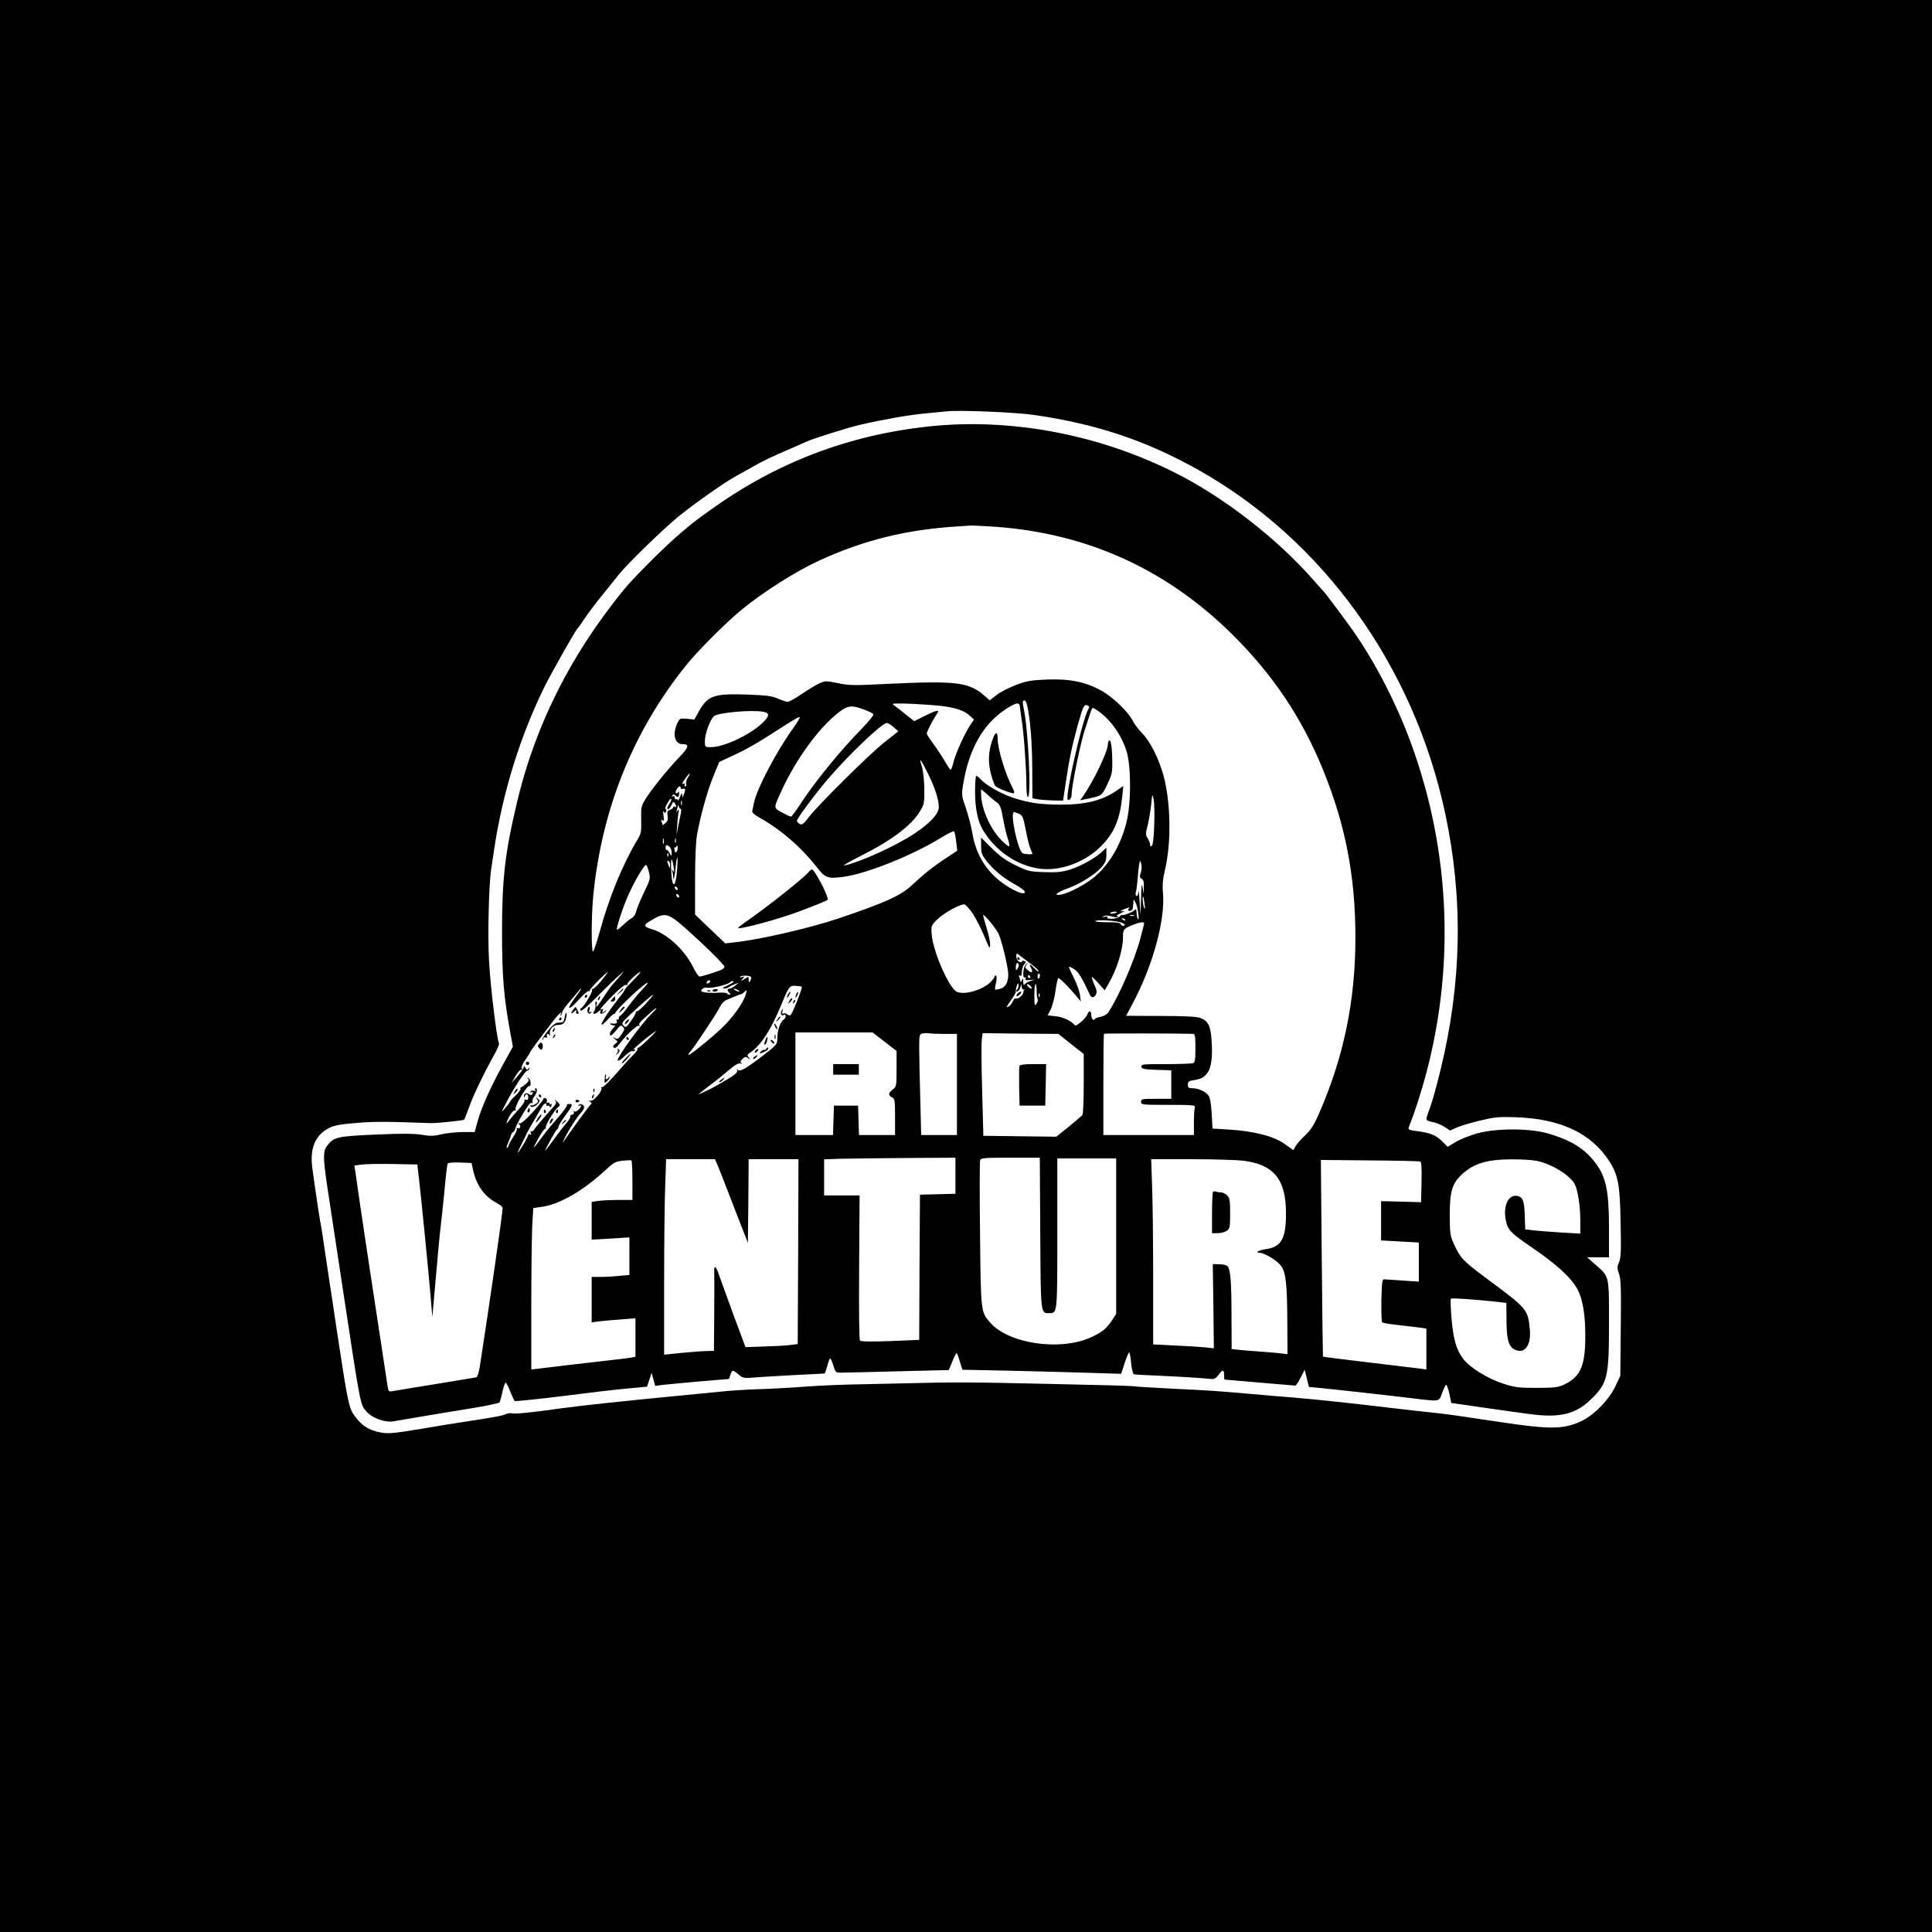 <?xml version="1.0" standalone="no"?>
<!DOCTYPE svg PUBLIC "-//W3C//DTD SVG 20010904//EN"
 "http://www.w3.org/TR/2001/REC-SVG-20010904/DTD/svg10.dtd">
<svg version="1.0" xmlns="http://www.w3.org/2000/svg"
 width="1280pt" height="1280pt" viewBox="0 0 1280 1280"
 preserveAspectRatio="xMidYMid meet">
<g transform="translate(0,1280) scale(0.1,-0.1)"
fill="#000000" stroke="none">
<path d="M0 6400 l0 -6400 6400 0 6400 0 0 6400 0 6400 -6400 0 -6400 0 0
-6400z m6857 3650 c409 -60 732 -168 1073 -358 832 -464 1436 -1301 1645
-2282 120 -561 110 -1122 -31 -1698 -24 -101 -56 -213 -69 -249 -14 -36 -25
-71 -25 -78 0 -7 18 -15 41 -19 22 -3 57 -18 78 -31 l38 -25 45 20 c25 11 94
32 154 46 97 23 123 26 239 22 296 -11 495 -105 617 -291 58 -91 71 -156 75
-408 4 -185 2 -232 -10 -261 -14 -32 -14 -41 0 -79 12 -36 14 -100 11 -359
l-3 -315 -32 -68 c-43 -90 -136 -187 -220 -229 -107 -53 -194 -58 -436 -25
-111 16 -258 37 -327 48 -69 11 -168 24 -220 29 -52 5 -187 21 -300 34 -232
28 -476 54 -630 67 -58 4 -186 15 -285 24 -244 21 -257 22 -525 35 -129 7
-237 13 -241 15 -3 2 -138 7 -300 10 -162 4 -428 10 -591 13 -164 4 -391 4
-505 0 -114 -3 -296 -7 -403 -9 -107 -1 -276 -8 -375 -15 -99 -8 -247 -16
-330 -18 -82 -3 -190 -10 -240 -16 -49 -5 -211 -21 -360 -35 -280 -27 -579
-59 -700 -76 -185 -26 -301 -38 -321 -33 -12 3 -31 1 -42 -5 -18 -10 -86 -22
-282 -52 -36 -5 -161 -25 -277 -45 -182 -30 -221 -34 -268 -25 -82 15 -126 43
-176 111 -37 51 -44 84 -109 510 -11 74 -29 191 -39 260 -11 69 -31 206 -46
305 -14 99 -28 187 -30 195 -5 16 -41 258 -56 373 -17 131 20 218 112 264 33
17 76 25 179 33 116 10 194 10 495 -1 35 -1 215 17 220 23 2 2 18 41 35 88 30
83 99 225 167 347 19 35 32 66 29 71 -14 23 -57 376 -66 545 -10 172 -1 515
15 614 2 16 12 75 20 133 56 369 168 732 327 1059 48 98 213 390 227 401 4 3
24 31 45 63 21 33 74 102 117 155 43 54 93 115 110 137 63 78 305 312 404 391
110 88 296 218 363 255 24 13 56 31 70 39 15 8 52 29 82 46 30 17 109 55 175
83 66 29 134 58 150 66 47 21 273 92 350 110 161 37 317 64 425 75 63 6 129
12 145 14 77 11 467 -5 592 -24z"/>
<path d="M6155 9975 c-532 -57 -1011 -239 -1446 -552 -105 -75 -104 -74 -208
-162 -82 -69 -266 -251 -345 -341 -67 -77 -179 -226 -257 -345 -222 -336 -383
-706 -473 -1088 -81 -340 -100 -506 -100 -872 1 -294 11 -420 58 -675 l14 -74
-70 -127 c-82 -150 -143 -288 -166 -376 l-17 -63 -80 0 c-44 -1 -107 -7 -140
-15 -49 -12 -73 -13 -131 -3 -53 8 -132 9 -307 1 -256 -11 -276 -16 -321 -76
-29 -39 -27 -84 18 -372 20 -132 61 -402 91 -600 118 -776 111 -738 156 -790
35 -40 122 -71 173 -62 72 13 403 68 545 91 85 14 157 30 161 35 3 6 12 37 19
71 7 33 17 60 21 60 4 0 18 -26 30 -58 13 -31 26 -60 29 -64 3 -3 145 11 314
32 170 22 366 45 436 51 l128 12 15 46 15 46 12 -44 12 -43 42 6 c23 3 133 13
244 23 l203 17 9 28 c12 34 15 34 54 2 29 -25 35 -26 107 -20 57 5 424 25 462
26 3 0 12 23 19 50 7 28 16 50 19 50 4 0 13 -21 21 -47 15 -48 15 -48 60 -47
24 0 193 4 375 9 l330 8 24 58 c13 33 26 57 29 54 3 -4 13 -30 21 -58 l16 -52
304 -6 c168 -4 405 -10 527 -14 l221 -7 23 71 c13 39 26 71 30 71 3 0 10 -32
13 -71 4 -40 12 -72 19 -74 7 -2 77 -6 157 -9 155 -7 282 -15 342 -21 33 -4
41 0 60 25 28 38 38 38 38 0 0 -16 1 -30 3 -30 1 0 106 -9 232 -20 127 -11
233 -20 237 -20 4 0 20 24 35 53 l27 52 14 -57 14 -57 66 -6 c113 -11 500 -54
627 -70 178 -21 168 -23 189 35 10 28 22 52 26 55 5 3 14 -23 22 -57 l13 -63
215 -31 c118 -17 253 -36 301 -42 204 -28 310 -2 415 102 105 105 114 145 114
499 0 318 3 307 -87 386 l-58 51 73 0 72 0 0 193 c0 243 -19 336 -86 427 -74
101 -169 159 -328 203 -121 33 -336 32 -460 -2 -48 -14 -112 -39 -142 -57
l-53 -32 -38 38 c-40 40 -82 56 -171 67 -43 5 -53 9 -49 22 3 9 17 48 32 86
14 39 41 123 60 187 219 751 191 1549 -80 2283 -93 252 -230 519 -373 725 -46
66 -191 261 -201 270 -3 3 -35 38 -70 78 -240 274 -593 548 -916 710 -507 255
-1089 364 -1630 307z m440 -665 c610 -44 1134 -282 1571 -715 267 -265 459
-550 599 -894 149 -365 215 -708 215 -1111 0 -418 -76 -786 -237 -1158 -38
-87 -56 -116 -99 -157 -29 -27 -57 -60 -63 -73 l-12 -22 -58 41 c-73 52 -200
84 -364 95 l-114 7 -5 96 c-3 57 -10 105 -19 119 -17 28 -67 52 -108 52 -26 0
-31 4 -31 24 0 21 6 25 47 31 93 14 122 81 110 263 -6 97 -23 130 -78 149 -22
8 -112 12 -261 12 l-227 1 44 83 c133 250 216 553 200 731 -5 54 -1 93 15 161
41 180 36 438 -11 615 -30 111 -89 228 -140 280 -25 25 -54 63 -64 84 -30 60
-132 158 -206 199 -106 59 -207 80 -358 75 -110 -4 -137 -9 -210 -36 -46 -18
-104 -47 -129 -67 l-45 -35 -34 30 c-104 91 -186 101 -648 79 -216 -11 -248
-11 -323 5 -80 16 -84 16 -125 -2 -23 -11 -76 -43 -117 -71 -41 -28 -82 -51
-91 -51 -9 0 -38 10 -64 21 -40 18 -75 22 -195 27 -233 8 -270 -5 -331 -113
l-29 -52 -48 5 c-47 4 -49 3 -65 -31 -33 -69 -17 -137 33 -137 49 0 45 -19
-17 -84 -74 -76 -195 -225 -230 -286 -24 -40 -27 -54 -25 -132 2 -82 0 -91
-30 -140 -96 -162 -183 -376 -244 -598 -19 -68 -39 -129 -44 -134 -13 -13 -13
229 0 365 56 578 265 1097 618 1534 77 96 268 287 372 371 140 114 355 250
505 319 301 138 580 207 930 228 28 2 61 4 75 5 14 1 88 -3 165 -8z m227
-1286 c10 -79 17 -203 17 -321 l1 -192 33 -6 c17 -3 63 -7 101 -8 l69 -2 18
120 c22 150 41 240 79 380 36 127 42 140 64 132 14 -6 15 -11 5 -28 -41 -77
-154 -577 -135 -597 11 -10 26 12 26 37 0 57 63 359 89 431 5 14 17 51 27 83
9 31 20 57 23 57 4 0 18 -7 31 -17 84 -55 159 -160 193 -268 32 -101 32 -350
-1 -477 -35 -141 -109 -269 -204 -352 -56 -50 -171 -112 -225 -122 -59 -12
-35 13 40 40 86 31 183 92 226 142 25 28 31 44 31 81 l0 47 -27 -26 c-46 -43
-143 -97 -216 -120 -55 -16 -87 -19 -170 -16 -96 3 -107 6 -188 45 -65 32
-104 60 -158 113 l-71 71 0 -55 c0 -48 5 -60 38 -103 49 -60 109 -110 189
-154 35 -19 63 -40 63 -48 0 -33 -126 31 -199 101 -84 81 -130 173 -151 298
-7 41 -26 112 -41 157 -28 78 -29 87 -19 150 38 238 132 406 284 505 68 44 91
48 93 16 1 -13 7 -52 12 -88 14 -84 31 -322 31 -427 0 -49 4 -83 10 -83 24 0
2 451 -28 587 -5 23 -7 45 -4 48 18 18 29 -15 44 -131z m-662 106 c144 -10
218 -30 262 -69 l31 -28 -21 -31 c-35 -49 -101 -193 -114 -249 -7 -29 -16 -53
-20 -53 -3 0 -21 26 -39 58 -18 31 -52 83 -76 115 -24 31 -43 62 -43 67 0 13
43 96 66 128 24 33 1 29 -81 -12 l-68 -34 -52 41 c-28 23 -62 50 -75 59 -25
17 -24 17 40 17 36 0 121 -4 190 -9z m-436 -31 c31 -11 59 -25 62 -31 4 -5
-29 -47 -73 -92 -151 -154 -319 -361 -417 -513 -26 -40 -51 -73 -56 -73 -6 0
-32 12 -60 28 -57 31 -57 25 1 150 92 199 237 400 364 503 69 56 94 60 179 28z
m-665 -15 c42 -9 40 -29 -9 -75 -83 -79 -254 -159 -340 -159 -40 0 -40 0 -40
40 0 48 34 141 60 165 27 24 252 44 329 29z m194 -111 c-112 -157 -239 -399
-258 -493 -3 -19 -9 -42 -11 -51 -3 -12 12 -26 53 -49 138 -78 268 -190 372
-322 59 -76 73 -81 181 -67 153 21 456 142 650 262 41 25 78 43 81 39 4 -4 10
-34 14 -68 l7 -60 -74 -49 c-84 -55 -150 -108 -226 -179 -72 -69 -181 -118
-487 -221 -193 -65 -528 -142 -695 -159 l-55 -6 -100 95 -100 96 0 227 c0 144
5 254 13 302 23 126 68 290 109 389 l38 93 80 37 c97 44 174 88 325 186 63 41
120 75 127 75 7 0 -13 -35 -44 -77z m668 9 l31 -27 -89 -70 c-101 -79 -449
-424 -507 -502 -33 -43 -42 -50 -58 -42 -10 5 -18 15 -18 22 0 14 117 172 202
272 137 161 361 375 393 375 8 0 29 -12 46 -28z m227 -307 c46 -92 72 -174 72
-222 0 -44 -57 -106 -159 -174 -121 -81 -357 -189 -466 -213 -16 -3 26 22 95
57 219 109 351 209 408 307 25 41 27 53 26 145 -1 59 -8 120 -17 149 -21 65
-7 48 41 -49z m-1592 -29 c-8 -14 -13 -32 -10 -40 3 -9 1 -16 -6 -16 -6 0 -8
5 -4 12 5 8 2 9 -9 5 -11 -4 -8 5 11 32 29 42 45 48 18 7z m-46 -67 c0 -6 7
-9 15 -5 17 6 18 -8 5 -39 l-9 -20 -1 20 c-1 14 -5 10 -15 -15 -7 -19 -14 -29
-14 -22 -1 7 -5 10 -11 7 -5 -3 -10 1 -10 10 0 10 -5 13 -12 9 -7 -5 -8 -3 -3
5 5 9 10 10 18 2 17 -17 27 -13 26 12 0 12 -3 16 -6 9 -2 -6 -9 -10 -14 -7 -5
3 -3 15 4 25 13 22 27 26 27 9z m3137 -242 c-2 -78 -8 -132 -15 -139 -9 -9
-12 -8 -12 5 0 10 -7 29 -16 42 -15 23 -15 30 0 89 8 35 19 97 23 137 7 73 7
73 16 34 5 -22 7 -98 4 -168z m-3211 139 c-18 -28 -20 -36 -8 -36 5 0 14 12
21 27 10 22 14 24 22 12 12 -19 11 -32 -1 -24 -5 3 -10 2 -10 -4 0 -5 -10 -13
-21 -16 -18 -6 -20 -13 -16 -40 4 -24 0 -36 -14 -48 -10 -9 -19 -15 -19 -13 0
3 -3 12 -7 22 -5 13 -3 15 7 9 10 -6 11 0 6 31 -4 24 -3 34 2 26 8 -11 10 -11
15 2 4 9 2 16 -3 16 -5 0 -3 10 3 23 21 38 29 49 34 43 3 -3 -2 -17 -11 -30z
m81 -8 c-3 -7 -5 -2 -5 12 0 14 2 19 5 13 2 -7 2 -19 0 -25z m-7 -28 c4 0 4
-17 -1 -37 -4 -21 -12 -60 -18 -88 l-9 -50 4 60 c2 33 6 74 9 90 5 24 4 27 -5
15 -10 -13 -11 -12 -6 3 3 10 7 24 7 30 1 7 3 4 6 -5 2 -10 8 -18 13 -18z
m-113 -227 c-3 -10 -5 -4 -5 12 0 17 2 24 5 18 2 -7 2 -21 0 -30z m80 5 c-3
-7 -5 -2 -5 12 0 14 2 19 5 13 2 -7 2 -19 0 -25z m-39 -30 c7 -7 12 -23 12
-37 -1 -26 -1 -26 -13 -4 -7 12 -15 22 -19 22 -5 1 -8 3 -8 6 0 3 0 10 0 15 0
14 13 13 28 -2z m43 3 c6 10 9 8 9 -8 0 -12 -4 -25 -10 -28 -5 -3 -10 -2 -10
4 0 5 -2 15 -3 23 -2 7 -2 9 1 4 2 -4 8 -2 13 5z m-54 -63 c-3 -8 -6 -5 -6 6
-1 11 2 17 5 13 3 -3 4 -12 1 -19z m36 -73 c5 -30 4 -36 -4 -25 -9 12 -10 12
-5 -3 3 -10 6 -26 6 -34 0 -40 11 0 16 58 8 88 17 91 11 4 -9 -150 -37 -152
-41 -4 -2 71 7 73 17 4z m-24 12 c0 -21 -1 -21 -9 -2 -12 28 -12 37 0 30 6 -3
10 -16 9 -28z m3119 -49 c-9 -25 -8 -32 6 -40 12 -7 16 -22 14 -56 l-1 -47 -7
45 c-5 35 -8 19 -10 -70 l-4 -115 -6 95 c-3 52 -7 80 -8 62 -1 -21 -6 -31 -13
-27 -6 4 -7 14 -4 24 4 9 8 43 11 76 2 33 7 78 10 100 7 39 7 39 15 12 4 -16
3 -41 -3 -59z m-3259 6 c11 -45 10 -49 -33 -138 -24 -50 -47 -106 -51 -124 -4
-18 -16 -37 -28 -44 -12 -6 -38 -26 -57 -45 -19 -18 -38 -33 -42 -33 -10 0 40
155 78 237 39 87 102 193 114 193 4 0 13 -21 19 -46z m191 -115 c0 -6 -4 -7
-10 -4 -5 3 -10 11 -10 16 0 6 5 7 10 4 6 -3 10 -11 10 -16z m10 -50 c0 -6 -4
-7 -10 -4 -5 3 -10 11 -10 16 0 6 5 7 10 4 6 -3 10 -11 10 -16z m3083 -49 c4
-30 3 -38 -3 -25 -8 19 -14 83 -6 74 2 -2 6 -24 9 -49z m-41 -65 c4 -29 2 -42
-3 -34 -5 8 -9 28 -9 44 0 17 -4 25 -8 19 -9 -13 -74 -40 -86 -36 -5 2 -13 -3
-17 -10 -5 -7 -26 -14 -49 -15 -25 -1 -38 3 -34 9 4 6 -2 8 -17 4 -19 -5 -20
-5 -8 3 11 7 28 7 53 0 21 -6 40 -8 44 -5 3 3 -1 6 -9 6 -8 0 4 9 26 20 25 12
31 18 15 14 -18 -3 -21 -2 -10 4 21 13 69 26 51 14 -7 -5 -9 -12 -4 -15 11 -7
28 4 29 21 1 6 2 22 3 35 1 22 1 21 15 -4 7 -14 15 -47 18 -74z m-1099 5 c20
-30 55 -98 77 -150 35 -85 39 -91 40 -58 0 21 -11 72 -25 115 -13 42 -23 79
-21 81 7 6 89 -94 103 -127 23 -55 63 -223 63 -266 0 -54 -19 -87 -54 -96 -17
-5 -32 -7 -33 -5 -2 2 0 22 6 45 5 24 5 43 0 47 -5 3 -9 1 -9 -5 0 -6 -12 -22
-27 -37 -59 -59 -195 -93 -234 -58 -56 50 -146 264 -156 369 -5 61 -5 61 35
102 43 43 156 106 182 101 8 -2 32 -28 53 -58z m957 6 c0 -2 -11 -6 -25 -8
-13 -3 -22 -1 -19 3 5 9 44 13 44 5z m-2863 -102 c132 -117 263 -246 263 -260
0 -6 -12 -16 -27 -22 -51 -19 -126 -42 -138 -42 -7 0 -26 28 -43 63 -58 116
-173 222 -276 252 -51 15 -54 26 -14 50 103 63 119 60 235 -41z m2976 79 c-7
-2 -19 -2 -25 0 -7 3 -2 5 12 5 14 0 19 -2 13 -5z m-58 -31 c-3 -3 -11 0 -18
7 -9 10 -8 11 6 5 10 -3 15 -9 12 -12z m-19 -17 c18 -9 21 -14 10 -18 -8 -3
-17 1 -20 9 -4 11 -26 14 -93 14 -48 0 -83 4 -77 8 18 11 152 2 180 -13z m144
-2 c0 -5 -11 -50 -25 -101 -39 -146 -140 -379 -212 -489 -9 -13 -30 -25 -49
-29 -19 -3 -37 -10 -40 -15 -9 -16 -24 1 -24 27 0 29 -16 32 -25 5 -8 -26 -76
-85 -84 -74 -19 27 -77 55 -126 60 l-54 6 20 39 c11 22 26 78 32 124 6 46 15
84 19 84 9 0 64 -54 111 -110 l38 -45 -6 43 c-3 24 -21 75 -41 114 -19 38 -34
72 -32 73 2 2 18 -5 35 -16 27 -17 53 -59 103 -168 10 -23 28 -24 40 -1 9 16
7 30 -10 67 -11 25 -18 48 -16 50 2 2 22 -17 44 -42 l41 -46 26 45 c54 93 95
222 95 303 0 56 2 59 65 85 43 18 75 23 75 11z m-785 -243 c69 -51 85 -65 85
-75 0 -5 -11 3 -25 18 -31 32 -40 35 -25 6 17 -31 8 -40 -19 -18 -20 17 -22
21 -10 37 13 15 12 16 -3 3 -19 -14 -27 -97 -8 -86 5 3 7 0 4 -8 -4 -10 3 -13
28 -10 l33 3 -29 -10 c-16 -5 -33 -15 -37 -22 -6 -9 -9 -3 -10 17 0 26 -2 27
-9 10 -5 -11 -9 -15 -9 -8 -1 6 -4 19 -8 29 -4 12 -3 15 5 10 8 -5 12 3 12 25
0 18 7 40 15 49 14 16 14 18 0 23 -8 4 -15 2 -15 -4 0 -6 -6 -6 -19 0 -10 6
-18 21 -18 35 0 17 3 22 11 15 6 -5 29 -23 51 -39z m-45 -32 c0 -7 -5 -20 -10
-28 -8 -12 -10 -9 -10 13 0 15 5 27 10 27 6 0 10 -6 10 -12z m-2767 -107 c-26
-32 -52 -56 -57 -53 -5 3 -6 0 -3 -5 7 -12 -60 -123 -74 -123 -5 0 -6 -6 -3
-14 4 -10 43 23 122 103 64 64 128 126 142 136 l25 20 -26 -30 c-14 -17 -36
-41 -48 -55 -13 -14 -41 -53 -63 -87 -38 -60 -57 -80 -45 -48 4 8 2 17 -3 20
-4 3 -7 -7 -5 -22 2 -16 -2 -34 -7 -41 -18 -21 1 -26 24 -6 18 16 20 16 15 2
-7 -20 17 -18 36 2 9 11 8 11 -7 0 -18 -14 -19 -13 -13 3 4 11 3 16 -3 12 -31
-19 0 20 69 89 52 52 83 76 92 71 7 -5 10 -4 5 3 -5 9 71 82 87 82 4 0 -18
-25 -48 -55 -30 -30 -55 -57 -55 -61 0 -3 -11 -20 -25 -38 -76 -95 -137 -187
-129 -195 3 -3 23 14 44 38 21 24 40 39 42 35 3 -5 4 -4 3 1 -4 16 196 205
217 205 4 0 -13 -21 -38 -47 -25 -27 -66 -76 -91 -110 -25 -35 -50 -63 -55
-63 -4 0 -8 -7 -8 -16 0 -8 -4 -12 -10 -9 -6 3 -7 -1 -4 -9 6 -16 -4 -20 -36
-17 -13 2 -13 1 0 -8 8 -5 19 -7 25 -4 5 4 0 -5 -12 -19 -23 -24 -30 -48 -15
-48 4 0 20 16 36 36 25 32 30 34 43 21 13 -13 12 -19 -9 -50 -20 -29 -27 -34
-43 -25 -19 9 -19 9 0 -7 20 -16 20 -16 1 -31 -14 -10 -17 -17 -10 -24 8 -8
19 0 37 23 45 60 118 127 129 121 7 -4 8 -2 4 4 -6 11 5 23 87 95 34 29 34 19
0 -13 -70 -66 -243 -304 -230 -317 4 -4 25 10 46 31 22 21 44 35 49 32 6 -3
14 -1 18 5 5 8 2 10 -7 5 -23 -12 73 72 121 105 41 29 39 26 -20 -32 -36 -35
-69 -63 -73 -61 -5 1 -6 -1 -3 -6 3 -5 -11 -24 -30 -43 -20 -19 -72 -76 -116
-127 -44 -51 -85 -89 -90 -85 -7 3 -8 1 -4 -5 11 -18 -53 -92 -73 -85 -14 4
-14 3 -1 -6 10 -8 12 -13 4 -18 -9 -7 -134 -177 -182 -249 -7 -10 -3 1 9 25
25 52 86 148 112 173 9 10 17 24 17 32 0 18 -27 29 -36 14 -4 -7 -3 -8 4 -4
19 11 14 -9 -6 -27 -10 -10 -22 -14 -26 -10 -4 5 -6 1 -4 -7 2 -8 -4 -15 -12
-15 -8 0 -14 -6 -12 -13 1 -7 -10 -26 -25 -43 -16 -17 -54 -67 -87 -112 -32
-45 -57 -77 -55 -72 14 35 73 141 80 143 5 2 9 10 9 17 0 7 20 40 45 74 50 68
53 77 26 77 -11 0 -17 -4 -15 -8 3 -5 -23 -41 -58 -81 -35 -39 -84 -99 -108
-132 -64 -87 -67 -88 -24 -8 22 39 43 69 48 66 5 -4 6 -1 2 5 -7 12 56 118 84
139 13 10 12 15 -9 35 -14 13 -19 16 -13 7 10 -13 8 -20 -6 -36 -9 -11 -42
-48 -72 -82 -30 -35 -59 -69 -63 -77 -5 -8 -12 -12 -18 -9 -5 4 -6 -2 -2 -11
4 -12 3 -15 -5 -10 -7 4 -12 3 -12 -3 0 -5 -16 -36 -35 -68 -42 -69 -46 -64
-8 10 15 29 27 54 28 57 0 3 18 36 40 74 22 37 49 84 59 102 19 33 36 44 36
23 0 -5 4 -8 9 -5 5 4 11 1 13 -6 3 -7 7 -5 11 6 4 10 3 15 -3 11 -6 -3 -10
-1 -10 5 0 6 -5 8 -12 4 -7 -5 -9 -2 -5 9 3 9 0 18 -9 21 -8 3 -14 1 -14 -5 0
-6 -32 -46 -72 -89 -47 -52 -77 -76 -87 -73 -13 4 -13 3 -2 -5 16 -11 5 -36
-11 -26 -6 4 -8 2 -4 -4 3 -6 -7 -31 -24 -55 -16 -25 -30 -50 -30 -55 0 -6 -5
-14 -11 -17 -5 -4 -3 10 7 32 9 21 18 46 21 56 3 9 9 17 13 17 4 0 10 11 14
23 5 23 52 105 87 154 9 13 19 20 24 15 4 -4 5 0 3 8 -3 8 2 23 10 33 19 22
26 57 11 57 -5 0 -7 -5 -3 -12 5 -8 2 -9 -9 -5 -9 3 -19 1 -23 -5 -4 -7 -3 -8
4 -4 7 4 12 3 12 -2 0 -16 -13 -22 -26 -11 -15 12 -34 4 -33 -14 0 -9 2 -9 6
1 8 20 23 14 23 -9 0 -15 -5 -19 -16 -15 -9 3 -12 2 -9 -5 4 -5 -13 -31 -37
-57 -24 -26 -53 -60 -66 -77 -14 -19 -19 -22 -15 -10 14 41 45 85 56 78 6 -3
7 -1 3 5 -11 19 77 167 93 157 4 -2 7 8 6 22 0 15 -7 28 -15 30 -11 3 -12 2
-2 -4 9 -7 7 -14 -10 -31 -13 -11 -27 -22 -33 -24 -5 -2 -9 -8 -7 -14 1 -6
-14 -25 -33 -43 -19 -17 -35 -35 -35 -39 -1 -4 -15 -23 -32 -42 -30 -35 -30
-34 9 40 48 94 125 209 137 207 4 -1 11 5 13 13 4 12 3 12 -5 1 -8 -11 -12
-10 -21 5 -8 14 -11 15 -11 4 -1 -8 -19 -35 -41 -60 l-40 -45 27 47 c16 26 32
44 38 41 5 -4 7 1 3 10 -3 9 6 32 24 56 16 23 29 43 29 46 0 6 53 78 156 212
35 46 67 73 48 41 -4 -8 -3 -9 2 -5 5 5 9 14 9 21 0 8 23 40 50 71 28 32 55
65 62 74 7 9 13 13 13 10 0 -3 -18 -30 -40 -59 -61 -82 -48 -93 21 -17 33 37
65 65 70 61 5 -3 8 -1 7 5 -2 9 107 119 120 121 1 0 -19 -26 -45 -59z m2907
35 c0 -8 -4 -17 -8 -20 -4 -2 -8 4 -8 15 0 10 4 19 8 19 4 0 8 -6 8 -14z
m-1915 -8 c4 -4 2 -15 -4 -25 -9 -16 -10 -16 -11 6 0 23 0 23 -27 5 -27 -17
-28 -17 -13 1 14 17 13 18 -3 12 -10 -4 -16 -3 -13 2 6 10 61 9 71 -1z m1850
2 c3 -5 1 -10 -4 -10 -6 0 -11 5 -11 10 0 6 2 10 4 10 3 0 8 -4 11 -10z
m-2126 -41 c-16 -10 -23 -4 -14 10 3 6 11 8 17 5 6 -4 5 -9 -3 -15z m161 6 c0
-3 -19 -14 -42 -25 -29 -12 -36 -19 -22 -19 11 -1 24 3 30 7 5 5 23 14 39 20
l30 12 -24 -20 c-13 -11 -29 -20 -37 -20 -17 0 -18 -12 -2 -28 9 -9 9 -12 1
-12 -7 0 -14 4 -17 9 -3 4 -29 6 -58 4 -29 -2 -68 -1 -86 2 -28 5 -32 8 -21
21 7 9 21 13 34 10 24 -6 134 19 150 35 10 10 25 12 25 4z m1878 -52 c-11 -14
-11 -15 2 -11 8 2 17 15 21 29 7 23 7 23 8 2 1 -13 7 -21 14 -19 6 1 9 1 5 -1
-5 -3 -8 -10 -8 -17 0 -18 -37 -49 -49 -41 -6 3 -15 -5 -21 -19 -5 -14 -18
-30 -30 -36 -16 -9 -13 0 15 39 20 27 35 53 34 58 -1 4 2 22 6 38 7 22 10 25
13 12 2 -10 -2 -25 -10 -34z m92 22 c7 -8 8 -15 2 -15 -5 0 -15 7 -22 15 -7 8
-8 15 -2 15 5 0 15 -7 22 -15z m38 -30 c0 -24 3 -49 7 -55 3 -5 0 -19 -8 -30
-12 -18 -14 -12 -14 55 0 41 3 75 7 75 5 0 8 -20 8 -45z m-1556 28 c7 -4 -58
-170 -73 -187 -5 -5 -14 -4 -23 3 -8 7 -20 10 -27 6 -8 -5 -9 0 -5 16 6 20 5
21 -4 6 -12 -18 -5 -41 10 -32 19 12 21 -18 1 -31 -23 -16 -41 -71 -41 -125 0
-38 -4 -43 -105 -120 -103 -79 -146 -103 -157 -87 -8 10 -9 9 -4 -4 4 -13 -14
-29 -77 -66 -45 -27 -100 -57 -122 -67 -22 -10 -44 -20 -50 -23 -18 -10 -1 5
70 59 39 29 95 74 126 101 40 34 62 46 75 42 13 -4 15 -3 6 3 -10 7 -8 14 8
28 17 15 22 16 37 4 16 -13 17 -12 4 4 -13 16 -11 20 10 34 71 48 137 151 204
313 50 123 56 131 95 129 19 -2 38 -4 42 -6z m-422 -23 c8 -5 11 -10 5 -10 -5
0 -17 5 -25 10 -8 5 -10 10 -5 10 6 0 17 -5 25 -10z m50 -31 c-15 -53 -86
-152 -158 -220 -58 -56 -173 -150 -209 -173 -17 -10 -16 -1 0 16 21 21 172
248 195 294 14 28 31 45 54 53 18 7 44 18 58 24 14 6 28 11 32 11 4 1 13 7 20
14 17 17 18 16 8 -19z m1947 -11 c-3 -8 -6 -5 -6 6 -1 11 2 17 5 13 3 -3 4
-12 1 -19z m-2603 -42 c-27 -30 -55 -54 -61 -55 -7 -1 -12 -4 -11 -8 2 -5 -12
-30 -31 -56 -31 -45 -35 -48 -50 -32 -15 15 -12 20 44 73 69 65 146 132 153
132 3 0 -17 -24 -44 -54z m1577 -258 l79 -61 0 -118 c0 -113 -1 -118 -25 -137
-30 -24 -32 -38 -5 -52 18 -10 20 -21 20 -130 l0 -120 -120 0 -119 0 -3 98 -3
97 -80 0 -80 0 -3 -97 -3 -98 -124 0 -125 0 0 340 0 340 256 0 255 0 80 -62z
m397 52 l82 0 0 -335 0 -335 -118 0 -119 0 -6 242 c-4 133 -7 283 -7 334 0 88
1 93 23 97 12 3 31 3 42 1 11 -2 57 -4 103 -4z m838 -67 l84 -66 0 -196 c0
-108 -4 -201 -8 -207 -4 -6 -45 -41 -90 -78 l-84 -67 -241 3 -242 3 -8 300
c-5 165 -6 318 -2 340 l5 40 251 -3 251 -2 84 -67z m812 67 c9 0 12 -26 12
-94 0 -76 -3 -95 -16 -100 -9 -3 -90 -6 -181 -6 -151 0 -164 -1 -161 -17 3
-15 17 -18 101 -21 l97 -3 0 -94 0 -95 -100 0 c-93 0 -100 -1 -100 -20 0 -19
7 -20 181 -20 161 0 180 -2 175 -16 -3 -9 -6 -54 -6 -100 l0 -84 -300 0 -300
0 0 333 c0 184 2 336 4 338 3 3 489 3 594 -1z m-1578 -940 l0 -119 -117 -3
-118 -3 -3 -481 -2 -481 -191 -8 c-122 -4 -194 -4 -201 3 -6 6 -8 183 -6 486
l3 476 -117 0 -118 0 0 120 0 119 113 4 c61 1 257 4 435 5 l322 2 0 -120z
m562 -378 c3 -541 2 -532 58 -532 56 0 55 -9 55 529 l0 496 195 0 195 0 0
-515 0 -515 -26 -40 c-38 -57 -65 -80 -139 -114 -204 -95 -551 -44 -672 99
-60 69 -60 71 -65 587 -3 260 -3 480 1 488 4 13 36 15 200 15 l195 0 3 -498z
m-2702 347 l0 -129 -89 0 c-48 0 -109 -3 -135 -6 l-46 -7 0 -125 0 -125 125 7
125 8 0 -125 0 -124 -67 -6 c-38 -4 -94 -7 -125 -7 l-58 0 0 -151 0 -150 43 6
c23 3 88 9 145 13 l102 8 0 -128 0 -127 -32 -6 c-18 -3 -91 -12 -163 -20 -71
-8 -188 -22 -260 -30 -71 -9 -154 -19 -182 -22 l-53 -6 0 415 c0 228 3 469 6
534 l7 120 66 10 c116 19 268 108 414 243 52 49 66 56 111 61 28 3 54 4 59 2
4 -2 7 -61 7 -133z m563 104 c9 -21 42 -103 72 -183 31 -80 73 -188 93 -240
l37 -94 3 277 2 277 165 0 165 0 -2 -612 -3 -613 -51 -6 c-28 -4 -106 -8 -173
-10 l-122 -4 -80 215 c-43 118 -86 236 -95 262 -19 58 -34 70 -32 26 1 -18 1
-144 0 -280 l-2 -248 -47 -1 c-27 0 -101 -6 -165 -12 l-118 -12 0 466 c0 256
3 548 7 647 l6 182 162 0 162 0 16 -37z m3485 27 c203 -26 282 -124 282 -350
0 -167 -31 -222 -134 -236 -44 -6 -75 -24 -41 -24 31 0 114 -50 141 -85 34
-45 42 -122 43 -393 l1 -194 -47 6 c-27 3 -84 8 -128 11 -44 3 -106 8 -137 11
l-58 6 -1 221 c0 226 -7 309 -27 329 -6 6 -30 12 -54 12 l-43 1 4 -279 3 -279
-64 7 c-34 3 -125 9 -200 12 l-138 7 0 432 c0 237 -3 514 -7 613 l-6 182 269
0 c148 0 302 -5 342 -10z m1170 -5 c10 -3 12 -37 10 -137 l-3 -133 -132 4
-133 3 0 -130 0 -130 125 -7 125 -7 0 -129 0 -130 -107 7 c-60 4 -115 8 -123
8 -13 1 -15 -22 -18 -138 -1 -77 1 -143 5 -147 4 -4 53 -12 108 -18 55 -6 119
-14 143 -17 l42 -6 0 -136 0 -135 -52 7 c-29 3 -183 22 -342 41 -158 19 -289
35 -291 37 -1 2 -5 296 -8 653 l-6 650 322 -3 c177 -1 328 -5 335 -7z m774 4
c99 -21 218 -94 251 -154 20 -38 36 -140 37 -234 l0 -94 -122 7 c-68 4 -150
11 -183 14 l-60 7 -3 89 c-3 99 -12 123 -46 132 -66 16 -104 -75 -75 -180 13
-48 38 -72 160 -155 176 -120 271 -208 313 -288 32 -64 49 -164 49 -298 1
-204 -31 -277 -142 -329 -40 -18 -65 -21 -181 -21 -122 0 -143 3 -224 29 -101
33 -218 106 -261 162 -46 60 -66 129 -78 266 -6 70 -8 131 -4 134 6 6 171 -6
315 -22 l52 -6 1 -112 c0 -126 13 -174 50 -195 69 -38 116 25 104 138 -14 128
-15 130 -297 339 -145 108 -163 128 -205 219 -25 53 -27 69 -28 188 0 162 15
214 81 275 79 72 163 98 326 99 64 1 141 -4 170 -10z m-7047 -64 c23 -101 77
-175 158 -216 20 -11 37 -25 37 -32 0 -36 -83 -610 -151 -1050 -6 -38 -16 -70
-23 -72 -6 -1 -128 -22 -271 -45 -143 -23 -272 -44 -286 -47 -24 -4 -26 -2
-32 39 -4 23 -13 86 -21 138 -75 488 -165 1082 -191 1272 l-7 46 53 7 c30 3
124 5 209 3 l155 -3 7 -60 c12 -93 76 -738 84 -850 l8 -100 8 85 c27 310 40
454 48 517 5 39 16 147 25 238 8 92 18 171 21 176 3 6 40 9 82 7 l76 -3 11
-50z"/>
<path d="M6576 7901 c-28 -78 -31 -150 -11 -228 10 -37 23 -73 29 -80 15 -16
117 -55 124 -48 4 3 -1 20 -11 38 -46 88 -96 252 -97 319 0 54 -14 54 -34 -1z"/>
<path d="M7348 7894 c-5 -4 -8 -15 -8 -25 0 -48 -94 -243 -167 -348 l-17 -23
34 7 c110 22 109 21 146 98 31 65 34 79 33 157 -1 93 -10 146 -21 134z"/>
<path d="M6460 7557 c0 -112 18 -199 52 -256 84 -141 231 -239 382 -257 134
-16 297 45 400 149 89 90 125 175 142 336 l6 64 -44 -31 c-96 -66 -205 -93
-372 -93 -135 1 -209 11 -318 47 -78 26 -177 83 -212 122 -11 12 -23 22 -28
22 -4 0 -8 -46 -8 -103z m143 -72 c23 -17 29 -33 42 -105 8 -46 22 -106 31
-133 9 -26 13 -51 10 -54 -3 -4 -28 16 -55 44 -73 76 -130 207 -131 302 l0 33
38 -33 c20 -19 49 -43 65 -54z m149 -77 c23 -11 28 -23 43 -102 9 -49 22 -104
30 -124 8 -19 15 -36 15 -38 0 -7 -55 -4 -66 4 -32 22 -84 272 -56 272 4 0 20
-6 34 -12z"/>
<path d="M5359 7024 c-35 -42 -262 -222 -406 -323 -35 -24 -63 -46 -63 -48 0
-15 251 52 395 105 126 47 189 73 198 81 12 12 -86 201 -104 201 -4 0 -13 -7
-20 -16z"/>
<path d="M6740 6450 c0 -5 5 -10 11 -10 5 0 7 5 4 10 -3 6 -8 10 -11 10 -2 0
-4 -4 -4 -10z"/>
<path d="M4104 6228 l-19 -23 23 19 c21 18 27 26 19 26 -2 0 -12 -10 -23 -22z"/>
<path d="M3875 6200 c-3 -5 -1 -10 4 -10 6 0 11 5 11 10 0 6 -2 10 -4 10 -3 0
-8 -4 -11 -10z"/>
<path d="M3965 6189 c-4 -6 -5 -12 -2 -15 2 -3 7 2 10 11 7 17 1 20 -8 4z"/>
<path d="M4057 6182 c-15 -16 -15 -18 1 -18 10 0 18 8 18 18 0 10 -1 18 -2 18
0 0 -8 -8 -17 -18z"/>
<path d="M3803 6118 c-24 -31 -25 -42 -3 -23 18 15 22 16 18 4 -4 -9 -1 -16 7
-16 11 0 11 5 3 21 -15 28 -14 28 -25 14z"/>
<path d="M3893 6114 c-7 -20 12 -41 22 -23 6 8 4 10 -5 4 -9 -5 -10 -2 -5 14
7 24 -3 29 -12 5z"/>
<path d="M4111 6108 c-14 -23 -14 -23 8 -4 22 20 25 26 13 26 -4 0 -13 -10
-21 -22z"/>
<path d="M3745 6078 c-2 -7 -5 -22 -7 -33 -2 -15 -11 -20 -33 -20 -24 0 -39
-11 -74 -53 -24 -29 -40 -56 -37 -59 3 -4 6 -1 6 6 0 7 7 11 14 8 10 -4 13 -1
9 9 -6 17 13 19 21 2 3 -7 3 -3 0 10 -8 31 21 62 56 62 32 0 45 14 52 53 5 27
1 37 -7 15z"/>
<path d="M3705 6050 c-3 -5 -1 -10 4 -10 6 0 11 5 11 10 0 6 -2 10 -4 10 -3 0
-8 -4 -11 -10z"/>
<path d="M3665 5979 c-4 -6 -5 -12 -2 -15 2 -3 7 2 10 11 7 17 1 20 -8 4z"/>
<path d="M3666 5933 c-6 -14 -5 -15 5 -6 7 7 10 15 7 18 -3 3 -9 -2 -12 -12z"/>
<path d="M4150 5920 c0 -5 5 -10 11 -10 5 0 7 5 4 10 -3 6 -8 10 -11 10 -2 0
-4 -4 -4 -10z"/>
<path d="M3572 5884 c-11 -12 -11 -17 1 -29 13 -13 16 -13 21 1 3 9 3 22 -1
29 -7 11 -10 10 -21 -1z"/>
<path d="M4093 5843 c4 -3 1 -13 -6 -22 -11 -14 -10 -14 5 -2 16 12 16 31 1
31 -4 0 -3 -3 0 -7z"/>
<path d="M4141 5785 c-18 -19 -26 -33 -18 -30 12 5 63 65 54 65 -1 0 -17 -16
-36 -35z"/>
<path d="M3486 5761 c-4 -5 -2 -12 3 -15 5 -4 12 -2 15 3 4 5 2 12 -3 15 -5 4
-12 2 -15 -3z"/>
<path d="M4009 5678 c-1 -2 -2 -15 -3 -30 -2 -26 -1 -26 16 -11 10 9 18 21 17
27 0 6 -3 6 -6 -1 -2 -7 -9 -13 -15 -13 -6 0 -8 7 -4 15 4 12 0 23 -5 13z"/>
<path d="M3410 5568 c-12 -22 -12 -22 6 -6 10 10 15 20 12 24 -4 3 -12 -5 -18
-18z"/>
<path d="M3931 5574 c0 -11 3 -14 6 -6 3 7 2 16 -1 19 -3 4 -6 -2 -5 -13z"/>
<path d="M3570 5540 c0 -5 5 -10 11 -10 5 0 7 5 4 10 -3 6 -8 10 -11 10 -2 0
-4 -4 -4 -10z"/>
<path d="M3925 5539 c-4 -6 -5 -12 -2 -15 2 -3 7 2 10 11 7 17 1 20 -8 4z"/>
<path d="M3558 5518 c11 -14 10 -19 -9 -32 -12 -8 -27 -12 -32 -9 -6 3 -7 1
-3 -5 8 -13 35 -3 54 21 10 11 9 17 -5 28 -16 13 -17 12 -5 -3z"/>
<path d="M3813 5505 c0 -7 6 -11 14 -8 7 3 13 6 13 8 0 2 -6 5 -13 8 -8 3 -14
-1 -14 -8z"/>
<path d="M3496 5445 c-3 -8 -1 -15 4 -15 6 0 10 7 10 15 0 8 -2 15 -4 15 -2 0
-6 -7 -10 -15z"/>
<path d="M3603 5435 c0 -8 4 -12 9 -9 5 3 6 10 3 15 -9 13 -12 11 -12 -6z"/>
<path d="M3685 5441 c-3 -5 -2 -12 3 -15 5 -3 9 1 9 9 0 17 -3 19 -12 6z"/>
<path d="M3566 5396 c-23 -36 -20 -44 5 -12 12 15 19 29 16 32 -2 2 -12 -7
-21 -20z"/>
<path d="M3646 5374 c-9 -24 -2 -26 12 -4 7 11 8 20 3 20 -5 0 -12 -7 -15 -16z"/>
<path d="M3729 5363 c-13 -16 -12 -17 4 -4 9 7 17 15 17 17 0 8 -8 3 -21 -13z"/>
<path d="M4720 6238 c0 -11 28 -10 35 1 3 6 -4 9 -15 8 -11 -1 -20 -5 -20 -9z"/>
<path d="M4688 6233 c7 -3 16 -2 19 1 4 3 -2 6 -13 5 -11 0 -14 -3 -6 -6z"/>
<path d="M6740 6215 c-7 -8 -8 -15 -2 -15 5 0 15 7 22 15 7 8 8 15 2 15 -5 0
-15 -7 -22 -15z"/>
<path d="M5220 6210 c-6 -11 -8 -20 -6 -20 3 0 10 9 16 20 6 11 8 20 6 20 -3
0 -10 -9 -16 -20z"/>
<path d="M5276 6215 c-9 -26 -7 -32 5 -12 6 10 9 21 6 23 -2 3 -7 -2 -11 -11z"/>
<path d="M5230 6168 c-12 -22 -12 -22 6 -6 10 10 15 20 12 24 -4 3 -12 -5 -18
-18z"/>
<path d="M5256 6163 c-6 -14 -5 -15 5 -6 7 7 10 15 7 18 -3 3 -9 -2 -12 -12z"/>
<path d="M5151 6047 c-13 -21 -12 -21 5 -5 10 10 16 20 13 22 -3 3 -11 -5 -18
-17z"/>
<path d="M5130 6015 c0 -5 5 -17 10 -25 5 -8 10 -10 10 -5 0 6 -5 17 -10 25
-5 8 -10 11 -10 5z"/>
<path d="M5132 5930 c0 -14 2 -19 5 -12 2 6 2 18 0 25 -3 6 -5 1 -5 -13z"/>
<path d="M5073 5913 c-3 -10 -8 -21 -10 -25 -2 -5 0 -8 5 -8 5 0 12 11 14 25
6 29 0 33 -9 8z"/>
<path d="M5112 5896 c7 -8 15 -12 17 -11 5 6 -10 25 -20 25 -5 0 -4 -6 3 -14z"/>
<path d="M5075 5850 c-4 -6 -9 -8 -13 -6 -4 2 -13 -2 -20 -10 -16 -17 -11 -18
23 -2 14 6 25 15 25 20 0 11 -7 10 -15 -2z"/>
<path d="M5005 5839 c-11 -16 -1 -19 13 -3 7 8 8 14 3 14 -5 0 -13 -5 -16 -11z"/>
<path d="M5000 5800 c-8 -5 -12 -12 -9 -15 4 -3 12 1 19 10 14 17 11 19 -10 5z"/>
<path d="M4776 5645 c-11 -8 -15 -15 -9 -15 6 0 16 7 23 15 16 19 11 19 -14 0z"/>
<path d="M4152 6038 c-7 -7 -12 -16 -12 -21 0 -5 7 -1 16 8 9 9 14 18 12 20
-2 3 -10 -1 -16 -7z"/>
<path d="M5520 5715 l0 -35 85 0 85 0 0 35 0 35 -85 0 -85 0 0 -35z"/>
<path d="M6754 5737 c-2 -7 -3 -69 -2 -138 l3 -124 85 0 85 0 3 138 3 137 -86
0 c-61 0 -87 -4 -91 -13z"/>
<path d="M8037 4904 c-4 -4 -7 -67 -7 -141 l0 -133 38 0 c21 0 48 7 60 16 20
14 22 23 22 115 0 86 -3 102 -20 119 -11 11 -29 20 -39 20 -11 0 -26 2 -33 5
-8 3 -17 2 -21 -1z"/>
</g>
</svg>
